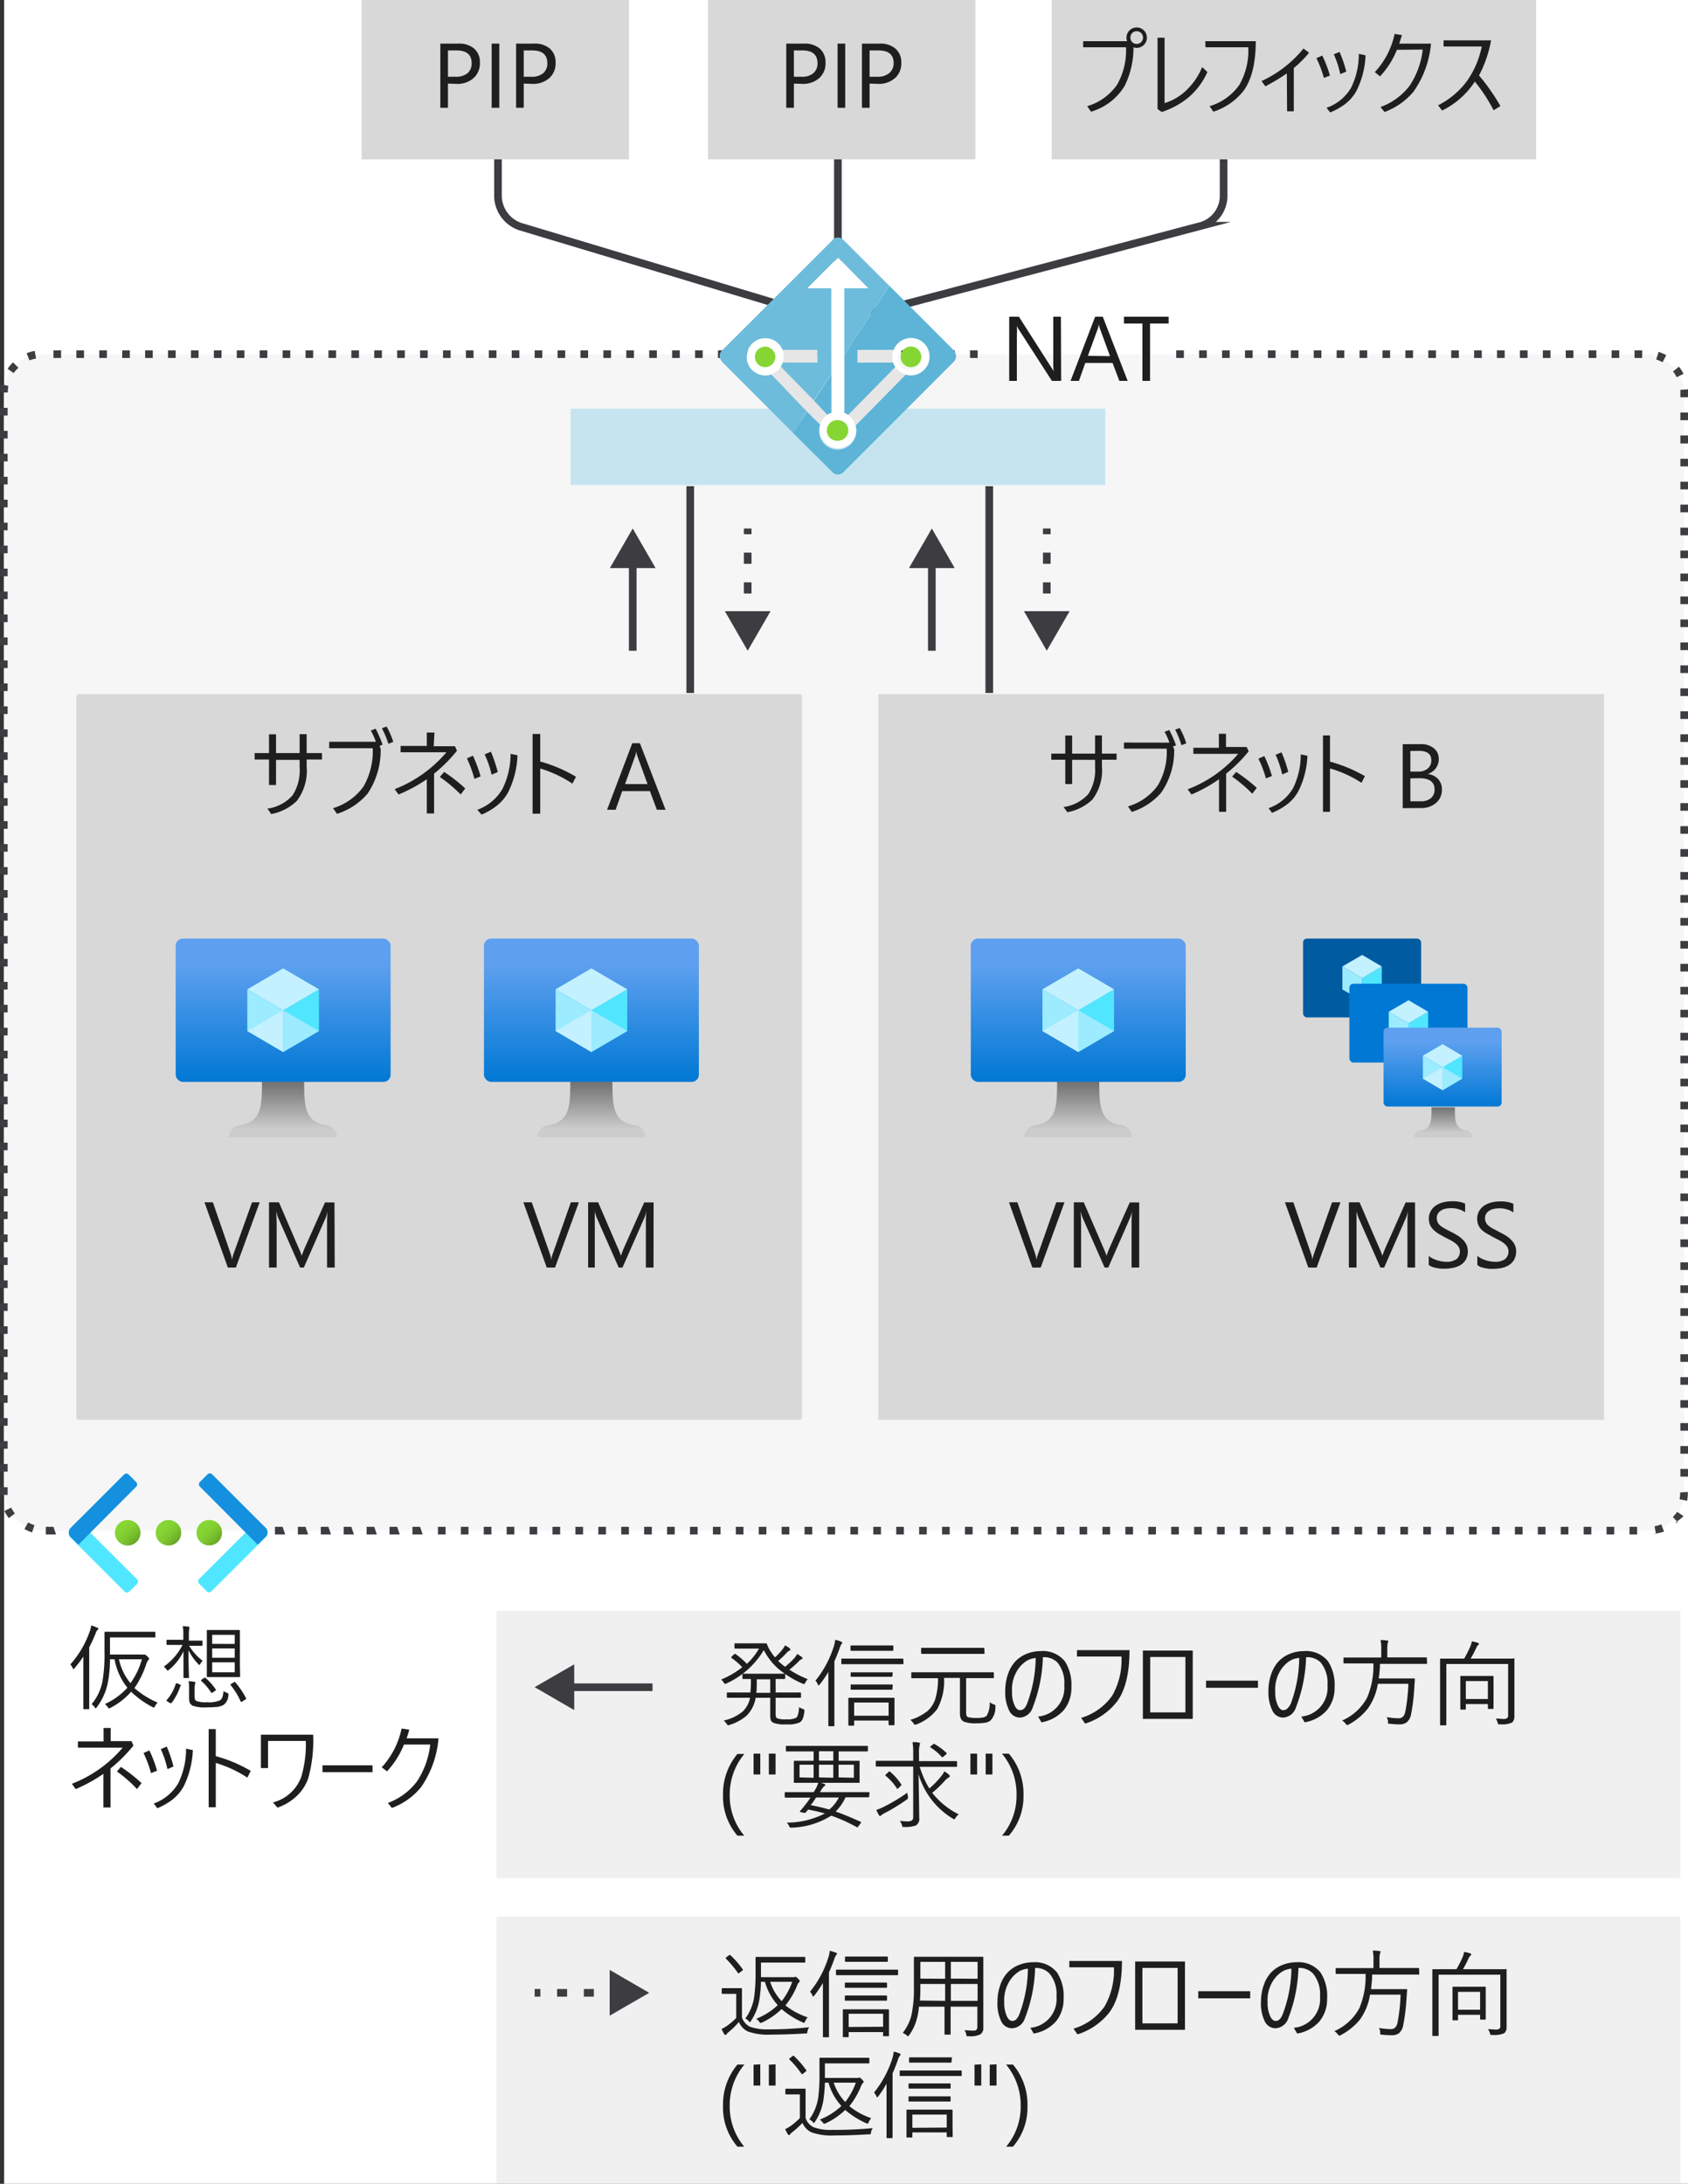 <svg xmlns="http://www.w3.org/2000/svg" xmlns:xlink="http://www.w3.org/1999/xlink" viewBox="0 0 221 285.86"><rect x="0" y="0" width="221" height="285.86" fill="#333333" stroke="none"/><defs><style>.cls-1{fill:#fff;}.cls-2,.cls-3,.cls-4{fill:#3c3c41;}.cls-2{opacity:0.05;}.cls-2,.cls-26,.cls-4{isolation:isolate;}.cls-4{opacity:0.2;}.cls-5{fill:#ccc;fill-opacity:0.3;}.cls-6{fill:url(#Degradado_sin_nombre);}.cls-7{fill:#50e6ff;}.cls-8{fill:#c3f1ff;}.cls-9{fill:#9cebff;}.cls-10{fill:url(#Degradado_sin_nombre_2);}.cls-11{fill:url(#Degradado_sin_nombre_3);}.cls-12{fill:url(#Degradado_sin_nombre_4);}.cls-13{fill:#005ba1;}.cls-14{fill:#0078d4;}.cls-15{fill:url(#Degradado_sin_nombre_5);}.cls-16{fill:url(#Degradado_sin_nombre_6);}.cls-17{fill:url(#Degradado_sin_nombre_7);}.cls-18{fill:url(#Degradado_sin_nombre_8);}.cls-19,.cls-20,.cls-21{fill:none;stroke:#3c3c41;stroke-miterlimit:10;}.cls-20{stroke-dasharray:1.46 2.43;}.cls-21{stroke-dasharray:1.31 2.19;}.cls-22{fill:url(#Degradado_sin_nombre_9);}.cls-23{fill:url(#Degradado_sin_nombre_10);}.cls-24{fill:url(#Degradado_sin_nombre_11);}.cls-25{fill:#1490df;}.cls-26,.cls-27{fill:#6ebcdb;}.cls-26{opacity:0.4;}.cls-28{fill:#5db4d7;}.cls-29{fill:#e6e6e6;}.cls-30{fill:#86d633;}.cls-31{fill:#1e1e1e;}</style><linearGradient id="Degradado_sin_nombre" x1="37.07" y1="254.57" x2="37.07" y2="235.81" gradientTransform="translate(0 -112.95)" gradientUnits="userSpaceOnUse"><stop offset="0" stop-color="#0078d4"/><stop offset="0.82" stop-color="#5ea0ef"/></linearGradient><linearGradient id="Degradado_sin_nombre_2" x1="37.05" y1="261.8" x2="37.05" y2="254.57" gradientTransform="translate(0 -112.95)" gradientUnits="userSpaceOnUse"><stop offset="0.15" stop-color="#ccc"/><stop offset="1" stop-color="#707070"/></linearGradient><linearGradient id="Degradado_sin_nombre_3" x1="77.43" y1="254.57" x2="77.43" y2="235.81" xlink:href="#Degradado_sin_nombre"/><linearGradient id="Degradado_sin_nombre_4" x1="77.43" y1="261.8" x2="77.43" y2="254.57" xlink:href="#Degradado_sin_nombre_2"/><linearGradient id="Degradado_sin_nombre_5" x1="188.87" y1="257.81" x2="188.87" y2="247.47" xlink:href="#Degradado_sin_nombre"/><linearGradient id="Degradado_sin_nombre_6" x1="188.94" y1="261.8" x2="188.94" y2="257.81" xlink:href="#Degradado_sin_nombre_2"/><linearGradient id="Degradado_sin_nombre_7" x1="141.17" y1="254.57" x2="141.17" y2="235.81" xlink:href="#Degradado_sin_nombre"/><linearGradient id="Degradado_sin_nombre_8" x1="141.17" y1="261.8" x2="141.17" y2="254.57" xlink:href="#Degradado_sin_nombre_2"/><linearGradient id="Degradado_sin_nombre_9" x1="23.52" y1="313.02" x2="25.89" y2="315.39" gradientTransform="translate(3 -113.27)" gradientUnits="userSpaceOnUse"><stop offset="0" stop-color="#86d633"/><stop offset="0.24" stop-color="#83d232"/><stop offset="0.5" stop-color="#7cc52f"/><stop offset="0.76" stop-color="#6fb02a"/><stop offset="1" stop-color="#5e9624"/></linearGradient><linearGradient id="Degradado_sin_nombre_10" x1="18.17" y1="313.02" x2="20.53" y2="315.38" xlink:href="#Degradado_sin_nombre_9"/><linearGradient id="Degradado_sin_nombre_11" x1="12.83" y1="313.02" x2="15.18" y2="315.39" xlink:href="#Degradado_sin_nombre_9"/></defs><title>OJ104903287</title><g id="Target"><rect class="cls-1" x="0.54" width="220.46" height="285.86"/><rect class="cls-1" x="0.5" y="46.36" width="220" height="154" rx="5"/><rect class="cls-2" x="0.5" y="46.36" width="220" height="154" rx="5"/><path class="cls-3" d="M214.34,200.86h-1v-1h1Zm-3,0h-1v-1h1Zm-3,0h-1v-1h1Zm-3,0h-1v-1h1Zm-3,0h-1v-1h1Zm-3,0h-1v-1h1Zm-3,0h-1v-1h1Zm-3,0h-1v-1h1Zm-3,0h-1v-1h1Zm-3,0h-1v-1h1Zm-3,0h-1v-1h1Zm-3,0h-1v-1h1Zm-3,0h-1v-1h1Zm-3,0h-1v-1h1Zm-3,0h-1v-1h1Zm-3,0h-1v-1h1Zm-3,0h-1v-1h1Zm-3,0h-1v-1h1Zm-3,0h-1v-1h1Zm-3,0h-1v-1h1Zm-3,0h-1v-1h1Zm-3,0h-1v-1h1Zm-3,0h-1v-1h1Zm-3,0h-1v-1h1Zm-3,0h-1v-1h1Zm-3,0h-1v-1h1Zm-3,0h-1v-1h1Zm-3,0h-1v-1h1Zm-3,0h-1v-1h1Zm-3,0h-1v-1h1Zm-3,0h-1v-1h1Zm-3,0h-1v-1h1Zm-3,0h-1v-1h1Zm-3,0h-1v-1h1Zm-3,0h-1v-1h1Zm-3,0h-1v-1h1Zm-3,0h-1v-1h1Zm-3,0h-1v-1h1Zm-3,0h-1v-1h1Zm-3,0h-1v-1h1Zm-3,0h-1v-1h1Zm-3,0h-1v-1h1Zm-3,0h-1v-1h1Zm-3,0h-1v-1h1Zm-3,0h-1v-1h1Zm-3,0h-1v-1h1Zm-3,0h-1v-1h1Zm-3,0h-1v-1h1Zm-3,0h-1v-1h1Zm-3,0h-1v-1h1Zm-3,0h-1v-1h1Zm-3,0h-1v-1h1Zm-3,0h-1v-1h1Zm-3,0H54v-1h1Zm-3,0H51v-1h1Zm-3,0H48v-1h1Zm-3,0H45v-1h1Zm-3,0H42v-1h1Zm-3,0H39v-1h1Zm-3,0H36v-1h1Zm-30,0H6v-1H7Zm209.46-.08-.17-1a4.31,4.31,0,0,0,.87-.24l.36.94a5.86,5.86,0,0,1-1.44.3ZM4.2,200.59a5.24,5.24,0,0,1-1-.44l.49-.87a4,4,0,0,0,.82.36Zm215.5-1.29-.69-.72a5.35,5.35,0,0,0,.58-.68l.82.56a5,5,0,0,1-1.09.84ZM1.16,198.72a5.62,5.62,0,0,1-.59-.93l.9-.44a3.75,3.75,0,0,0,.48.76Zm219.73-2.27-1-.2a4.41,4.41,0,0,0,.09-.89l1-.06v.06A6.59,6.59,0,0,1,220.89,196.45ZM0,195.68v-1H1v1Zm221-2.39h-1v-1h1ZM1,192.64H0v-1H1Zm220-2.35h-1v-1h1ZM1,189.64H0v-1H1Zm220-2.36h-1v-1h1ZM1,186.63H0v-1H1Zm220-2.35h-1v-1h1ZM1,183.63H0v-1H1Zm220-2.36h-1v-1h1ZM1,180.62H0v-1H1Zm220-2.35h-1v-1h1ZM1,177.62H0v-1H1Zm220-2.36h-1v-1h1ZM1,174.61H0v-1H1Zm220-2.36h-1v-1h1ZM1,171.6H0v-1H1Zm220-2.35h-1v-1h1ZM1,168.6H0v-1H1Zm220-2.36h-1v-1h1ZM1,165.59H0v-1H1Zm220-2.35h-1v-1h1ZM1,162.59H0v-1H1Zm220-2.36h-1v-1h1ZM1,159.58H0v-1H1Zm220-2.35h-1v-1h1ZM1,156.58H0v-1H1Zm220-2.36h-1v-1h1ZM1,153.57H0v-1H1Zm220-2.35h-1v-1h1ZM1,150.57H0v-1H1Zm220-2.36h-1v-1h1ZM1,147.56H0v-1H1Zm220-2.35h-1v-1h1ZM1,144.55H0v-1H1Zm220-2.35h-1v-1h1ZM1,141.55H0v-1H1Zm220-2.36h-1v-1h1ZM1,138.54H0v-1H1Zm220-2.35h-1v-1h1ZM1,135.54H0v-1H1Zm220-2.36h-1v-1h1ZM1,132.53H0v-1H1Zm220-2.35h-1v-1h1ZM1,129.53H0v-1H1Zm220-2.36h-1v-1h1ZM1,126.52H0v-1H1Zm220-2.35h-1v-1h1ZM1,123.52H0v-1H1Zm220-2.36h-1v-1h1ZM1,120.51H0v-1H1Zm220-2.35h-1v-1h1ZM1,117.51H0v-1H1Zm220-2.36h-1v-1h1ZM1,114.5H0v-1H1Zm220-2.35h-1v-1h1ZM1,111.49H0v-1H1Zm220-2.35h-1v-1h1ZM1,108.49H0v-1H1Zm220-2.36h-1v-1h1ZM1,105.48H0v-1H1Zm220-2.35h-1v-1h1ZM1,102.48H0v-1H1Zm220-2.36h-1v-1h1ZM1,99.47H0v-1H1Zm220-2.35h-1v-1h1ZM1,96.47H0v-1H1Zm220-2.36h-1v-1h1ZM1,93.46H0v-1H1Zm220-2.35h-1v-1h1ZM1,90.46H0v-1H1ZM221,88.1h-1v-1h1ZM1,87.45H0v-1H1ZM221,85.1h-1v-1h1ZM1,84.44H0v-1H1Zm220-2.35h-1v-1h1ZM1,81.44H0v-1H1Zm220-2.36h-1v-1h1ZM1,78.43H0v-1H1Zm220-2.35h-1v-1h1ZM1,75.43H0v-1H1Zm220-2.36h-1v-1h1ZM1,72.42H0v-1H1Zm220-2.35h-1v-1h1ZM1,69.42H0v-1H1Zm220-2.36h-1v-1h1ZM1,66.41H0v-1H1Zm220-2.35h-1v-1h1ZM1,63.41H0v-1H1Zm220-2.36h-1v-1h1ZM1,60.4H0v-1H1Zm220-2.35h-1V57h1ZM1,57.4H0v-1H1ZM221,55h-1V54h1ZM1,54.39H0v-1H1ZM221,52h-1v-.68a1.41,1.41,0,0,0,0-.29l1-.07v1ZM0,51.38H0a6.36,6.36,0,0,1,.1-1.07l1,.2a5.12,5.12,0,0,0-.08.87Zm219.52-2a4.63,4.63,0,0,0-.48-.76l.78-.62a5,5,0,0,1,.59.93ZM1.78,48.84,1,48.27a6.31,6.31,0,0,1,.71-.84l.7.72A4.57,4.57,0,0,0,1.78,48.84Zm215.89-1.42a4.09,4.09,0,0,0-.83-.36l.31-1a6.28,6.28,0,0,1,1,.43ZM3.86,47.17l-.37-.93a4.92,4.92,0,0,1,1.06-.3l.17,1A4.37,4.37,0,0,0,3.86,47.17ZM215,46.86h-1v-1h1Zm-3,0h-1v-1h1Zm-3,0h-1v-1h1Zm-3,0h-1v-1h1Zm-3,0h-1v-1h1Zm-3,0h-1v-1h1Zm-3,0h-1v-1h1Zm-3,0h-1v-1h1Zm-3,0h-1v-1h1Zm-3,0h-1v-1h1Zm-3,0h-1v-1h1Zm-3,0h-1v-1h1Zm-3,0h-1v-1h1Zm-3,0h-1v-1h1Zm-3,0h-1v-1h1Zm-3,0h-1v-1h1Zm-3,0h-1v-1h1Zm-3,0h-1v-1h1Zm-3,0h-1v-1h1Zm-3,0h-1v-1h1Zm-3,0h-1v-1h1Zm-27,0h-1v-1h1Zm-3,0h-1v-1h1Zm-3,0h-1v-1h1Zm-3,0h-1v-1h1Zm-3,0h-1v-1h1Zm-3,0h-1v-1h1Zm-3,0h-1v-1h1Zm-3,0h-1v-1h1Zm-3,0h-1v-1h1Zm-3,0h-1v-1h1Zm-3,0H97v-1h1Zm-3,0H94v-1h1Zm-3,0H91v-1h1Zm-3,0H88v-1h1Zm-3,0H85v-1h1Zm-3,0H82v-1h1Zm-3,0H79v-1h1Zm-3,0H76v-1h1Zm-3,0H73v-1h1Zm-3,0H70v-1h1Zm-3,0H67v-1h1Zm-3,0H64v-1h1Zm-3,0H61v-1h1Zm-3,0H58v-1h1Zm-3,0H55v-1h1Zm-3,0H52v-1h1Zm-3,0H49v-1h1Zm-3,0H46v-1h1Zm-3,0H43v-1h1Zm-3,0H40v-1h1Zm-3,0H37v-1h1Zm-3,0H34v-1h1Zm-3,0H31v-1h1Zm-3,0H28v-1h1Zm-3,0H25v-1h1Zm-3,0H22v-1h1Zm-3,0H19v-1h1Zm-3,0H16v-1h1Zm-3,0H13v-1h1Zm-3,0H10v-1h1Zm-3,0H7v-1H8Z"/><rect class="cls-1" x="10" y="90.86" width="95" height="95" rx="0.3"/><rect class="cls-4" x="10" y="90.86" width="95" height="95" rx="0.3"/><rect class="cls-5" x="65" y="210.86" width="155" height="35"/><rect class="cls-5" x="65" y="250.86" width="155" height="35"/><rect class="cls-6" x="23" y="122.86" width="28.14" height="18.76" rx="0.94"/><polygon class="cls-7" points="41.76 129.5 41.76 134.96 37.07 137.71 37.07 132.24 41.76 129.5"/><polygon class="cls-8" points="41.76 129.5 37.07 132.25 32.38 129.5 37.07 126.76 41.76 129.5"/><polygon class="cls-9" points="37.07 132.25 37.07 137.71 32.38 134.96 32.38 129.5 37.07 132.25"/><polygon class="cls-8" points="32.38 134.96 37.07 132.24 37.07 137.71 32.38 134.96"/><polygon class="cls-9" points="41.76 134.96 37.07 132.24 37.07 137.71 41.76 134.96"/><path class="cls-10" d="M42.71,147.29c-2.78-.44-2.89-2.44-2.89-5.67H34.3c0,3.23-.09,5.23-2.87,5.67A1.56,1.56,0,0,0,30,148.86H44.11A1.58,1.58,0,0,0,42.71,147.29Z"/><rect class="cls-11" x="63.36" y="122.86" width="28.14" height="18.76" rx="0.94"/><polygon class="cls-7" points="82.12 129.5 82.12 134.96 77.43 137.71 77.43 132.24 82.12 129.5"/><polygon class="cls-8" points="82.12 129.5 77.43 132.25 72.74 129.5 77.43 126.76 82.12 129.5"/><polygon class="cls-9" points="77.43 132.25 77.43 137.71 72.74 134.96 72.74 129.5 77.43 132.25"/><polygon class="cls-8" points="72.74 134.96 77.43 132.24 77.43 137.71 72.74 134.96"/><polygon class="cls-9" points="82.12 134.96 77.43 132.24 77.43 137.71 82.12 134.96"/><path class="cls-12" d="M83.07,147.29c-2.78-.44-2.89-2.44-2.89-5.67H74.66c0,3.23-.09,5.23-2.88,5.67a1.56,1.56,0,0,0-1.39,1.57H84.46A1.56,1.56,0,0,0,83.07,147.29Z"/><rect class="cls-1" x="115" y="90.86" width="95" height="95"/><rect class="cls-4" x="115" y="90.86" width="95" height="95"/><rect class="cls-13" x="170.6" y="122.86" width="15.46" height="10.32" rx="0.52"/><polygon class="cls-7" points="180.91 126.51 180.91 129.52 178.34 131.02 178.34 128.03 180.91 126.51"/><polygon class="cls-8" points="180.91 126.51 178.34 128.03 175.75 126.51 178.34 125 180.91 126.51"/><polygon class="cls-9" points="178.34 128.03 178.34 131.02 175.75 129.52 175.75 126.51 178.34 128.03"/><rect class="cls-14" x="176.67" y="128.77" width="15.46" height="10.32" rx="0.52"/><polygon class="cls-7" points="186.98 132.44 186.98 135.44 184.41 136.96 184.41 133.94 186.98 132.44"/><polygon class="cls-8" points="186.98 132.44 184.41 133.94 181.82 132.44 184.41 130.93 186.98 132.44"/><polygon class="cls-9" points="184.41 133.94 184.41 136.96 181.82 135.44 181.82 132.44 184.41 133.94"/><rect class="cls-15" x="181.14" y="134.52" width="15.46" height="10.32" rx="0.52"/><polygon class="cls-7" points="191.44 138.19 191.44 141.19 188.88 142.71 188.88 139.69 191.44 138.19"/><polygon class="cls-8" points="191.44 138.19 188.88 139.71 186.29 138.19 188.88 136.68 191.44 138.19"/><polygon class="cls-9" points="188.88 139.71 188.88 142.71 186.29 141.19 186.29 138.19 188.88 139.71"/><polygon class="cls-8" points="186.29 141.19 188.88 139.69 188.88 142.71 186.29 141.19"/><polygon class="cls-9" points="191.44 141.19 188.88 139.69 188.88 142.71 191.44 141.19"/><path class="cls-16" d="M192,148c-1.52-.24-1.52-1.34-1.52-3.06h-3.06c0,1.78,0,2.88-1.53,3.06a.91.91,0,0,0-.77.88h7.65A.91.91,0,0,0,192,148Z"/><rect class="cls-17" x="127.1" y="122.86" width="28.14" height="18.76" rx="0.94"/><polygon class="cls-7" points="145.86 129.5 145.86 134.96 141.17 137.71 141.17 132.24 145.86 129.5"/><polygon class="cls-8" points="145.86 129.5 141.17 132.25 136.48 129.5 141.17 126.76 145.86 129.5"/><polygon class="cls-9" points="141.17 132.25 141.17 137.71 136.48 134.96 136.48 129.5 141.17 132.25"/><polygon class="cls-8" points="136.48 134.96 141.17 132.24 141.17 137.71 136.48 134.96"/><polygon class="cls-9" points="145.86 134.96 141.17 132.24 141.17 137.71 145.86 134.96"/><path class="cls-18" d="M146.81,147.29c-2.78-.44-2.89-2.44-2.89-5.67H138.4c0,3.23-.09,5.23-2.87,5.67a1.58,1.58,0,0,0-1.4,1.57h14.08A1.58,1.58,0,0,0,146.81,147.29Z"/><line class="cls-19" x1="90.37" y1="90.71" x2="90.37" y2="63.64"/><line class="cls-19" x1="82.84" y1="85.18" x2="82.84" y2="73.48"/><polygon class="cls-3" points="85.83 74.36 82.84 69.18 79.85 74.36 85.83 74.36"/><line class="cls-19" x1="97.89" y1="80.87" x2="97.89" y2="80.12"/><line class="cls-20" x1="97.89" y1="77.69" x2="97.89" y2="71.14"/><line class="cls-19" x1="97.89" y1="69.93" x2="97.89" y2="69.18"/><polygon class="cls-3" points="100.88 80 97.89 85.18 94.9 80 100.88 80"/><line class="cls-19" x1="129.52" y1="90.71" x2="129.52" y2="63.64"/><line class="cls-19" x1="122" y1="85.18" x2="122" y2="73.48"/><polygon class="cls-3" points="124.99 74.36 122 69.18 119.01 74.36 124.99 74.36"/><line class="cls-19" x1="137.05" y1="80.87" x2="137.05" y2="80.12"/><line class="cls-20" x1="137.05" y1="77.69" x2="137.05" y2="71.14"/><line class="cls-19" x1="137.05" y1="69.93" x2="137.05" y2="69.18"/><polygon class="cls-3" points="140.04 80 137.05 85.18 134.06 80 140.04 80"/><line class="cls-19" x1="109.7" y1="38.29" x2="109.7" y2="18.79"/><line class="cls-19" x1="74.31" y1="220.86" x2="85.43" y2="220.86"/><polygon class="cls-3" points="75.18 223.85 70 220.85 75.18 217.86 75.18 223.85"/><line class="cls-19" x1="80.69" y1="260.86" x2="79.94" y2="260.86"/><line class="cls-21" x1="77.75" y1="260.86" x2="71.84" y2="260.86"/><line class="cls-19" x1="70.75" y1="260.86" x2="70" y2="260.86"/><polygon class="cls-3" points="79.82 257.86 85 260.86 79.82 263.85 79.82 257.86"/><path class="cls-19" d="M105.83,41,68.08,29.65a4.3,4.3,0,0,1-2.88-3.86v-7"/><path class="cls-19" d="M114,41l43.3-11.45a4.1,4.1,0,0,0,2.9-3.76v-7"/><circle class="cls-22" cx="27.4" cy="200.63" r="1.67"/><circle class="cls-23" cx="22.06" cy="200.64" r="1.67"/><circle class="cls-24" cx="16.72" cy="200.64" r="1.67"/><path class="cls-7" d="M17.93,207.34l-1,1a.43.43,0,0,1-.61,0h0l-7.09-7.08a.88.88,0,0,1,0-1.22h0l1-1h0l7.71,7.69a.43.43,0,0,1,0,.61h0Z"/><path class="cls-25" d="M16.83,193l1,1a.43.43,0,0,1,0,.61h0l-7.57,7.6h0l-1-1a.88.88,0,0,1,0-1.22h0l7-7A.43.43,0,0,1,16.83,193Z"/><path class="cls-7" d="M33.78,199l1,1a.86.86,0,0,1,0,1.22h0l-7.1,7.08a.43.43,0,0,1-.61,0h0l-1-1a.44.44,0,0,1,0-.62h0Z"/><path class="cls-25" d="M34.74,201.2l-1,1h0l-7.57-7.6a.43.43,0,0,1,0-.61h0l1-1a.43.43,0,0,1,.61,0h0l7,7a.88.88,0,0,1,0,1.22h0Z"/><rect class="cls-1" x="47.35" width="35" height="20.86"/><rect class="cls-4" x="47.35" width="35" height="20.86"/><rect class="cls-1" x="92.7" width="35" height="20.86"/><rect class="cls-4" x="92.7" width="35" height="20.86"/><rect class="cls-1" x="137.7" width="63.41" height="20.86"/><rect class="cls-4" x="137.7" width="63.41" height="20.86"/><rect class="cls-1" x="74.7" y="53.5" width="70" height="10"/><rect class="cls-26" x="74.7" y="53.5" width="70" height="10"/><g id="ad94e297-0e86-4eaf-aac0-d146ee9aea65"><path class="cls-27" d="M105.63,53.85,101,49a2.28,2.28,0,0,1-.78.13,2.43,2.43,0,1,1,2.24-3.32H107v1.62h-4.55a3.68,3.68,0,0,1-.26.57l4.33,4.46,2.34-3.57V37.72h-3.15l4-4,3.94,4H110.5v8.74l5.93-9.05-6-6a1,1,0,0,0-1.41-.05l0,.05h0L94.52,45.89a1,1,0,0,0,0,1.41l0,.05h0L109,61.84l-5.16-5.17Z"/><path class="cls-28" d="M108.89,54.05V48.89l-2.34,3.58,1.72,1.84A2,2,0,0,1,108.89,54.05Z"/><path class="cls-28" d="M124.91,45.89l-8.47-8.48-5.93,9.05v7.61a2.1,2.1,0,0,1,.53.29l6.22-6.28a3.15,3.15,0,0,1-.31-.64h-4.67V45.82H117a2.42,2.42,0,1,1,2.24,3.32,2.53,2.53,0,0,1-.67-.1L112,55.71a2.18,2.18,0,0,1,.11.62,2.43,2.43,0,0,1-4.86.19h0a2.5,2.5,0,0,1,.14-.9l-1.73-1.72-1.84,2.76L109,61.82a1,1,0,0,0,1.41,0l0,0,14.47-14.47a1,1,0,0,0,0-1.41l0,0Z"/><path class="cls-29" d="M117,45.82h-4.74v1.62H117a2.93,2.93,0,0,1-.12-.72A2.28,2.28,0,0,1,117,45.82Z"/><path class="cls-29" d="M102.48,47.44H107V45.82h-4.62a2.14,2.14,0,0,1,.19.9A2.19,2.19,0,0,1,102.48,47.44Z"/><path class="cls-29" d="M112,55.71,118.59,49a2.43,2.43,0,0,1-1.33-1L111,54.36A2.28,2.28,0,0,1,112,55.71Z"/><path class="cls-29" d="M108.32,54.31l-1.72-1.84L102.22,48A2.49,2.49,0,0,1,101,49l4.68,4.84,1.73,1.72A2.48,2.48,0,0,1,108.32,54.31Z"/><path class="cls-1" d="M113.65,37.72l-3.93-4-4,4h3.15V54.05a2.09,2.09,0,0,0-.57.26,2.41,2.41,0,1,0,2.81,3.92A2.45,2.45,0,0,0,112,57a2.31,2.31,0,0,0,.11-.69,2.18,2.18,0,0,0-.11-.62,2.26,2.26,0,0,0-.93-1.35,2.1,2.1,0,0,0-.53-.29V37.72Zm-3.93,20a1.35,1.35,0,1,1,1.34-1.36v0h0a1.34,1.34,0,0,1-1.34,1.29Z"/><path class="cls-1" d="M102.22,48a3.68,3.68,0,0,0,.26-.57,2.22,2.22,0,0,0,.12-.72,2.14,2.14,0,0,0-.19-.9,2.41,2.41,0,1,0-2.24,3.32A2.36,2.36,0,0,0,101,49,2.49,2.49,0,0,0,102.22,48Zm-2,0a1.35,1.35,0,1,1,1.35-1.35h0a1.35,1.35,0,0,1-1.29,1.4h-.06Z"/><path class="cls-1" d="M118.59,49a2.53,2.53,0,0,0,.67.1A2.43,2.43,0,1,0,117,45.82a2.3,2.3,0,0,0-.19.9,2.93,2.93,0,0,0,.12.72,3.15,3.15,0,0,0,.31.64A2.5,2.5,0,0,0,118.59,49Zm.67-3.65a1.56,1.56,0,1,1-.28,0h0Z"/><path class="cls-30" d="M109.72,55a1.35,1.35,0,0,0-1.46,1.23,1.34,1.34,0,0,0,1.23,1.46.89.89,0,0,0,.23,0,1.34,1.34,0,0,0,1.34-1.34h0A1.36,1.36,0,0,0,109.72,55Z"/><circle class="cls-30" cx="100.17" cy="46.72" r="1.34"/><path class="cls-30" d="M119.26,48.06a1.35,1.35,0,1,0-1.34-1.36v0h0A1.34,1.34,0,0,0,119.26,48.06Z"/></g></g><g id="Text"><path class="cls-31" d="M148.4,6.19a11.22,11.22,0,0,1-1.17,5.08,7.66,7.66,0,0,1-4.39,3.35l-.5-.72a7.28,7.28,0,0,0,3.9-2.79,9,9,0,0,0,1.18-4.92h-5.61v-.8h5.75a1.34,1.34,0,1,1,2.6-.47,1.35,1.35,0,0,1-1.34,1.35A1.16,1.16,0,0,1,148.4,6.19Zm.42-2.1a.8.8,0,0,0-.62.27.82.82,0,0,0-.2.56.79.79,0,0,0,.26.62.81.81,0,0,0,.56.21.82.82,0,0,0,.83-.83.78.78,0,0,0-.27-.61A.76.76,0,0,0,148.82,4.09Z"/><path class="cls-31" d="M152.47,13.5a7.15,7.15,0,0,0,3.06-1.89,8.7,8.7,0,0,0,1.86-2.83l.69.65a9.34,9.34,0,0,1-2.56,3.39,10.72,10.72,0,0,1-3.42,1.84l-.55-.39V4.94h.92Z"/><path class="cls-31" d="M157.8,5.39h6.61c0,2.86-.54,5-1.55,6.43a8.2,8.2,0,0,1-4,2.8l-.5-.72a7.28,7.28,0,0,0,3.9-2.79,9,9,0,0,0,1.17-4.92h-5.6Z"/><path class="cls-31" d="M168.48,9.61a27.39,27.39,0,0,1-2.81,1.69l-.5-.69a15.36,15.36,0,0,0,5.49-4.26l.73.55a13.51,13.51,0,0,1-2,2v5.67h-.88Z"/><path class="cls-31" d="M172.35,7.61l.77-.33a16.17,16.17,0,0,1,1,2.61l-.79.31A14.79,14.79,0,0,0,172.35,7.61Zm1.33,6.5a6,6,0,0,0,3.22-2.64,9.92,9.92,0,0,0,1-4.42l.88.19a11.28,11.28,0,0,1-1.2,4.68,5.5,5.5,0,0,1-1.43,1.67,8.76,8.76,0,0,1-2,1.13Zm.94-7,.76-.31a16.22,16.22,0,0,1,.88,2.57l-.79.33A12.1,12.1,0,0,0,174.62,7.09Z"/><path class="cls-31" d="M182.89,6.52A11.29,11.29,0,0,1,180.68,10L180,9.44a10.54,10.54,0,0,0,2.59-5l.95.15c-.08.31-.2.68-.35,1.12h4.16A12.81,12.81,0,0,1,185.06,12a9,9,0,0,1-3.79,2.66l-.53-.65a8.31,8.31,0,0,0,3.85-2.84,10.75,10.75,0,0,0,1.68-4.68Z"/><path class="cls-31" d="M193.09,10.68a10.72,10.72,0,0,1-4.28,3.79l-.53-.69a10.49,10.49,0,0,0,3.92-3.37A12.1,12.1,0,0,0,194,6.09h-5V5.28h6.22a16.13,16.13,0,0,1-1.58,4.6,26.78,26.78,0,0,1,2.8,4l-.89.56A21.13,21.13,0,0,0,193.09,10.68Z"/><path class="cls-31" d="M103.94,10.94v3.17h-1V5.71h2.31a3,3,0,0,1,2.09.66,2.35,2.35,0,0,1,.74,1.85,2.54,2.54,0,0,1-.82,2,3.19,3.19,0,0,1-2.23.76Zm0-4.34v3.45h1a2.28,2.28,0,0,0,1.55-.47,1.64,1.64,0,0,0,.54-1.31c0-1.11-.66-1.67-2-1.67Z"/><path class="cls-31" d="M110.66,14.11h-1V5.71h1Z"/><path class="cls-31" d="M113.85,10.94v3.17h-1V5.71h2.3a3,3,0,0,1,2.09.66A2.32,2.32,0,0,1,118,8.22a2.54,2.54,0,0,1-.82,2,3.18,3.18,0,0,1-2.22.76Zm0-4.34v3.45h1a2.33,2.33,0,0,0,1.56-.47A1.67,1.67,0,0,0,117,8.27c0-1.11-.65-1.67-2-1.67Z"/><path class="cls-31" d="M138.93,49.86h-1.21l-4.32-6.7a2.57,2.57,0,0,1-.27-.52h0a7.12,7.12,0,0,1,0,1.15v6.07h-1v-8.4h1.27l4.21,6.59a5.88,5.88,0,0,1,.34.56h0a9,9,0,0,1-.05-1.23V41.46h1Z"/><path class="cls-31" d="M147.64,49.86h-1.09l-.89-2.35h-3.57l-.83,2.35h-1.1l3.22-8.4h1Zm-2.31-3.24L144,43a2.59,2.59,0,0,1-.13-.56h0a3.36,3.36,0,0,1-.13.56l-1.31,3.58Z"/><path class="cls-31" d="M153,42.35h-2.43v7.51h-1V42.35h-2.42v-.89H153Z"/><path class="cls-31" d="M58.65,10.94v3.17h-1V5.71H60a3,3,0,0,1,2.09.66,2.35,2.35,0,0,1,.74,1.85,2.55,2.55,0,0,1-.83,2,3.16,3.16,0,0,1-2.22.76Zm0-4.34v3.45h1a2.33,2.33,0,0,0,1.56-.47,1.64,1.64,0,0,0,.54-1.31c0-1.11-.66-1.67-2-1.67Z"/><path class="cls-31" d="M65.37,14.11h-1V5.71h1Z"/><path class="cls-31" d="M68.57,10.94v3.17h-1V5.71h2.31A3,3,0,0,1,72,6.37a2.35,2.35,0,0,1,.74,1.85,2.54,2.54,0,0,1-.82,2,3.19,3.19,0,0,1-2.23.76Zm0-4.34v3.45h1a2.28,2.28,0,0,0,1.55-.47,1.64,1.64,0,0,0,.54-1.31c0-1.11-.66-1.67-2-1.67Z"/><path class="cls-31" d="M40.15,98.58h2v.84h-2v.93a6.56,6.56,0,0,1-1.29,4.49,6.52,6.52,0,0,1-3.35,1.72l-.49-.71a5.36,5.36,0,0,0,3.29-1.75,6,6,0,0,0,.92-3.63v-1H36.14v3.29h-.92V99.42H33.34v-.84h1.88V96.12h.92v2.46h3.09V96.1h.92Z"/><path class="cls-31" d="M49.21,97.1a9.54,9.54,0,0,0-.66-1.47l.63-.25a15.71,15.71,0,0,1,.91,2.1l-.4.16.15.37a10.14,10.14,0,0,1-1.72,5.88,8.61,8.61,0,0,1-4,2.64l-.52-.74a7.57,7.57,0,0,0,4-2.85,9.28,9.28,0,0,0,1.2-5H43.1V97.1ZM50,95.33l.61-.23a10.53,10.53,0,0,1,.88,2l-.64.27A12,12,0,0,0,50,95.33Z"/><path class="cls-31" d="M56.78,97.68h2.78l.27.59a19.35,19.35,0,0,1-3,3v5.21h-.95V102a19.78,19.78,0,0,1-3.7,2l-.51-.7a16.87,16.87,0,0,0,6.78-4.83h-6v-.83h3.43V95.89h1Zm.82,4,.55-.63a20.3,20.3,0,0,1,2.76,2.16l-.6.79A18.07,18.07,0,0,0,57.6,101.72Z"/><path class="cls-31" d="M61.13,99.27l.79-.35a18.28,18.28,0,0,1,1,2.71l-.81.32A15.77,15.77,0,0,0,61.13,99.27ZM62.49,106a6.22,6.22,0,0,0,3.3-2.74,10.43,10.43,0,0,0,1.06-4.58l.9.19a11.63,11.63,0,0,1-1.23,4.85,5.64,5.64,0,0,1-1.47,1.74,8.35,8.35,0,0,1-2,1.17Zm1-7.27.78-.33a18.21,18.21,0,0,1,.9,2.66l-.81.35A12.41,12.41,0,0,0,63.45,98.74Z"/><path class="cls-31" d="M70.73,100.6v5.91h-1V96.08h1v3.6a19.05,19.05,0,0,1,4.68,2l-.47.9A15.43,15.43,0,0,0,70.73,100.6Z"/><path class="cls-31" d="M87.14,106H86l-.91-2.44H81.46L80.6,106H79.48l3.3-8.71h1Zm-2.36-3.36-1.35-3.71a3.47,3.47,0,0,1-.13-.58h0a3.43,3.43,0,0,1-.13.58l-1.34,3.71Z"/><path class="cls-31" d="M144.27,98.65h1.92v.8h-1.92v.9a6.26,6.26,0,0,1-1.26,4.32,6.43,6.43,0,0,1-3.27,1.65l-.49-.68a5.33,5.33,0,0,0,3.22-1.68,5.7,5.7,0,0,0,.9-3.5v-1h-3v3.17h-.9V99.45h-1.83v-.8h1.83V96.28h.9v2.37h3V96.26h.9Z"/><path class="cls-31" d="M153.11,97.21a8.66,8.66,0,0,0-.64-1.41l.62-.24a16.21,16.21,0,0,1,.88,2l-.39.16.15.36a9.7,9.7,0,0,1-1.68,5.65,8.46,8.46,0,0,1-3.87,2.55l-.5-.72a7.37,7.37,0,0,0,3.9-2.74A8.67,8.67,0,0,0,152.75,98h-5.6v-.8Zm.75-1.7.59-.21a9.67,9.67,0,0,1,.86,2l-.63.25A12.12,12.12,0,0,0,153.86,95.51Z"/><path class="cls-31" d="M160.51,97.78h2.71l.26.57a18.86,18.86,0,0,1-2.95,2.92v5h-.93V102a19.08,19.08,0,0,1-3.61,2l-.5-.68a16.36,16.36,0,0,0,6.62-4.64h-5.87v-.8h3.34V96.05h.93Zm.8,3.88.54-.61a21.49,21.49,0,0,1,2.69,2.08l-.59.77A17.52,17.52,0,0,0,161.31,101.66Z"/><path class="cls-31" d="M164.76,99.31l.77-.34a17.27,17.27,0,0,1,1,2.61l-.79.31A14.65,14.65,0,0,0,164.76,99.31Zm1.33,6.48a6,6,0,0,0,3.21-2.63,10,10,0,0,0,1-4.41l.87.18a11.18,11.18,0,0,1-1.2,4.67,5.5,5.5,0,0,1-1.43,1.67,8.55,8.55,0,0,1-2,1.13Zm.94-7,.75-.31a16.07,16.07,0,0,1,.88,2.56l-.79.34A12.31,12.31,0,0,0,167,98.79Z"/><path class="cls-31" d="M174.13,100.59v5.68h-.92v-10h.92V99.7a18.77,18.77,0,0,1,4.57,1.9l-.45.87A15.06,15.06,0,0,0,174.13,100.59Z"/><path class="cls-31" d="M183.65,105.79V97.41H186a2.6,2.6,0,0,1,1.73.54,1.72,1.72,0,0,1,.64,1.38,2,2,0,0,1-.39,1.24,2.09,2.09,0,0,1-1.07.75v0a2.15,2.15,0,0,1,1.36.64,2,2,0,0,1,.51,1.41,2.22,2.22,0,0,1-.77,1.74,2.91,2.91,0,0,1-2,.66Zm1-7.49V101h1a1.91,1.91,0,0,0,1.27-.39,1.36,1.36,0,0,0,.47-1.1c0-.81-.54-1.22-1.62-1.22Zm0,3.59v3H186a2,2,0,0,0,1.34-.41,1.42,1.42,0,0,0,.48-1.13c0-1-.67-1.48-2-1.48Z"/><path class="cls-31" d="M34,157.38l-3.12,8.54H29.83l-3.06-8.54h1.1l2.34,6.77a4.53,4.53,0,0,1,.17.76h0a4.11,4.11,0,0,1,.19-.77L33,157.38Z"/><path class="cls-31" d="M43.82,165.92h-1v-5.73c0-.45,0-1,.09-1.66h0a5.46,5.46,0,0,1-.25.83l-2.88,6.56h-.49l-2.87-6.51a4.74,4.74,0,0,1-.25-.88h0c0,.34.05.9.05,1.68v5.71h-1v-8.54h1.3l2.59,6a7.91,7.91,0,0,1,.39,1h0c.17-.47.31-.82.41-1.05l2.64-5.93h1.24Z"/><path class="cls-31" d="M75.79,157.38l-3.12,8.54H71.58l-3.06-8.54h1.1L72,164.15a3.72,3.72,0,0,1,.17.76h0a3.45,3.45,0,0,1,.19-.77l2.38-6.76Z"/><path class="cls-31" d="M85.56,165.92h-1v-5.73c0-.45,0-1,.08-1.66h0a5.46,5.46,0,0,1-.25.83l-2.89,6.56H81l-2.87-6.51a4.6,4.6,0,0,1-.26-.88h0c0,.34,0,.9,0,1.68v5.71H77v-8.54h1.31l2.59,6a7.91,7.91,0,0,1,.39,1h0c.17-.47.3-.82.41-1.05l2.64-5.93h1.23Z"/><path class="cls-31" d="M139.37,157.38l-3.12,8.54h-1.09l-3.06-8.54h1.1l2.34,6.77a4.53,4.53,0,0,1,.17.76h0a3.51,3.51,0,0,1,.2-.77l2.38-6.76Z"/><path class="cls-31" d="M149.15,165.92h-1v-5.73c0-.45,0-1,.08-1.66h0a5.46,5.46,0,0,1-.25.83l-2.88,6.56h-.48l-2.88-6.51a4.74,4.74,0,0,1-.25-.88h0c0,.34.05.9.05,1.68v5.71h-.95v-8.54h1.3l2.59,6a7.91,7.91,0,0,1,.39,1h0c.16-.47.3-.82.4-1.05l2.64-5.93h1.24Z"/><path class="cls-31" d="M175.5,157.38l-3.12,8.54h-1.09l-3.06-8.54h1.1l2.33,6.77a3.16,3.16,0,0,1,.17.76h0a4.11,4.11,0,0,1,.19-.77l2.38-6.76Z"/><path class="cls-31" d="M185.27,165.92h-1v-5.73c0-.45,0-1,.08-1.66h0a5.46,5.46,0,0,1-.25.83l-2.88,6.56h-.49l-2.87-6.51a4.6,4.6,0,0,1-.26-.88h0c0,.34,0,.9,0,1.68v5.71h-1v-8.54H178l2.59,6a7.91,7.91,0,0,1,.39,1h0c.17-.47.31-.82.41-1.05l2.64-5.93h1.23Z"/><path class="cls-31" d="M187.06,165.58V164.4a2.23,2.23,0,0,0,.48.32,5.19,5.19,0,0,0,.59.24,4.31,4.31,0,0,0,.62.15,3.09,3.09,0,0,0,.58.06,2.23,2.23,0,0,0,1.36-.35,1.29,1.29,0,0,0,.3-1.58,1.55,1.55,0,0,0-.42-.47,3.92,3.92,0,0,0-.62-.41l-.78-.4-.83-.46a3.89,3.89,0,0,1-.66-.52,2,2,0,0,1-.45-.63,2.12,2.12,0,0,1-.16-.83,1.92,1.92,0,0,1,.26-1,2.07,2.07,0,0,1,.66-.72,3.08,3.08,0,0,1,.94-.41,4.3,4.3,0,0,1,1.07-.14,4.13,4.13,0,0,1,1.82.3v1.13a3.27,3.27,0,0,0-1.92-.53,3.69,3.69,0,0,0-.65.07,1.8,1.8,0,0,0-.57.23,1.12,1.12,0,0,0-.41.4,1,1,0,0,0-.16.59,1.26,1.26,0,0,0,.12.57,1.41,1.41,0,0,0,.35.43,3.43,3.43,0,0,0,.58.38c.22.13.48.26.78.41s.58.31.85.47a4.17,4.17,0,0,1,.72.56,2.42,2.42,0,0,1,.48.67,1.93,1.93,0,0,1,.18.85,2,2,0,0,1-.9,1.78,2.94,2.94,0,0,1-1,.39,5.24,5.24,0,0,1-1.14.12l-.49,0-.6-.09c-.21-.05-.4-.1-.58-.16A2,2,0,0,1,187.06,165.58Z"/><path class="cls-31" d="M193.42,165.58V164.4a2.86,2.86,0,0,0,.48.32,6.07,6.07,0,0,0,.59.24,4.66,4.66,0,0,0,.62.15,3.09,3.09,0,0,0,.58.06,2.21,2.21,0,0,0,1.36-.35,1.29,1.29,0,0,0,.3-1.58,1.65,1.65,0,0,0-.41-.47,4.58,4.58,0,0,0-.63-.41l-.78-.4-.82-.46A3.61,3.61,0,0,1,194,161a2,2,0,0,1-.44-.63,2,2,0,0,1-.16-.83,1.92,1.92,0,0,1,.25-1,2.28,2.28,0,0,1,.66-.72,3.19,3.19,0,0,1,.94-.41,4.3,4.3,0,0,1,1.07-.14,4.1,4.1,0,0,1,1.82.3v1.13a3.27,3.27,0,0,0-1.92-.53,3.48,3.48,0,0,0-.64.07,1.76,1.76,0,0,0-.58.23,1.21,1.21,0,0,0-.41.4,1,1,0,0,0-.16.59,1.26,1.26,0,0,0,.12.57,1.31,1.31,0,0,0,.36.43,3,3,0,0,0,.57.38l.78.41c.3.15.59.31.86.47a4.08,4.08,0,0,1,.71.56,2.46,2.46,0,0,1,.49.67,2.08,2.08,0,0,1,.18.85,2.16,2.16,0,0,1-.25,1.06,2,2,0,0,1-.66.72,2.8,2.8,0,0,1-.95.39,5.24,5.24,0,0,1-1.14.12l-.5,0-.6-.09c-.2-.05-.4-.1-.58-.16A2,2,0,0,1,193.42,165.58Z"/><path class="cls-31" d="M12.88,213.19a.26.26,0,0,1-.11.17,1.08,1.08,0,0,0-.25.45c-.26.64-.54,1.26-.84,1.84v6.07l0,1.92c0,.06,0,.09-.1.09H11a.08.08,0,0,1-.09-.09l0-1.92v-3.16c0-.75,0-1.32,0-1.72a14.58,14.58,0,0,1-1.14,1.51c-.07.1-.12.14-.14.14s-.06,0-.1-.1a1.71,1.71,0,0,0-.32-.52,12.67,12.67,0,0,0,2.52-4.27,3.07,3.07,0,0,0,.21-.83,5,5,0,0,1,.72.27Q12.88,213.08,12.88,213.19Zm7.76,9.68a1.73,1.73,0,0,0-.35.48c-.06.12-.1.18-.14.18l-.19-.08a12,12,0,0,1-2.79-2,9.19,9.19,0,0,1-2.72,2.11.42.42,0,0,1-.18.07s-.09-.06-.17-.17a1.43,1.43,0,0,0-.37-.4,9.09,9.09,0,0,0,2.95-2.14A8.19,8.19,0,0,1,15,217.2H14.4a16.05,16.05,0,0,1-.25,2.88,7.74,7.74,0,0,1-1.46,3.37c-.08.11-.13.16-.17.16s-.08-.05-.14-.15a1.27,1.27,0,0,0-.39-.38,6.55,6.55,0,0,0,1.46-3.21,20.93,20.93,0,0,0,.23-3.62l0-2.55c0-.06,0-.1.09-.1l1.67,0h3.17l1.64,0c.06,0,.09,0,.09.1v.54c0,.06,0,.1-.09.1l-1.64,0H14.4v2.24h4.11a.61.61,0,0,0,.28,0,.34.34,0,0,1,.15,0c.06,0,.17.08.34.23s.24.26.24.33a.21.21,0,0,1-.1.16,1.55,1.55,0,0,0-.26.49,12.07,12.07,0,0,1-1.56,3.18A11.3,11.3,0,0,0,20.64,222.87Zm-2.07-5.67h-3a7.49,7.49,0,0,0,1.51,3.13A9.66,9.66,0,0,0,18.57,217.2Z"/><path class="cls-31" d="M26.53,217.4a1.88,1.88,0,0,0-.28.37c-.06.11-.11.16-.15.16s-.09,0-.15-.12A6.5,6.5,0,0,1,24.68,216c0,2.15.06,3.34.06,3.55s0,.1-.09.1h-.53c-.07,0-.1,0-.1-.1s0-.43,0-1.18,0-1.55,0-2.22a7,7,0,0,1-1.92,2.45.33.33,0,0,1-.16.08s-.09-.05-.16-.16a1.18,1.18,0,0,0-.34-.36,7.76,7.76,0,0,0,2.46-2.84h-.65l-1.35,0c-.07,0-.1,0-.1-.1v-.47c0-.07,0-.1.1-.1l1.35,0H24V214a6.07,6.07,0,0,0-.07-1.14l.74.06c.08,0,.12.05.12.1a.77.77,0,0,1,0,.19,2.85,2.85,0,0,0-.06.77v.78h.33l1.35,0c.07,0,.1,0,.1.1v.47c0,.07,0,.1-.1.1l-1.35,0h-.3A7.08,7.08,0,0,0,26.53,217.4Zm-2.91,3.29a7.27,7.27,0,0,1-1.17,2.24.1.1,0,0,1-.07,0,.28.28,0,0,1-.12,0l-.34-.21c-.08-.05-.13-.09-.13-.13a.18.18,0,0,1,.05-.07A5.61,5.61,0,0,0,23,220.44c0-.06,0-.08.07-.08a.5.5,0,0,1,.16,0l.3.13q.15.08.15.12A.06.06,0,0,1,23.62,220.69Zm6.28,1.24a1.63,1.63,0,0,1-.63,1.24,2.27,2.27,0,0,1-.91.27,12.64,12.64,0,0,1-1.27.05,4.83,4.83,0,0,1-1.87-.21,1,1,0,0,1-.36-.36,1.8,1.8,0,0,1-.1-.65V221a4.89,4.89,0,0,0-.07-.93,5.94,5.94,0,0,1,.75.08c.1,0,.15.06.15.11a1.47,1.47,0,0,1-.05.17,2,2,0,0,0-.06.6v1c0,.33.06.53.2.61a3.36,3.36,0,0,0,1.41.18,3.66,3.66,0,0,0,1.72-.25c.26-.16.4-.56.45-1.21a2.15,2.15,0,0,0,.48.24q.18.07.18.18A.49.49,0,0,1,29.9,221.93Zm-1.68-.82a.29.29,0,0,1,.05.1s0,.07-.11.12l-.29.2a.43.43,0,0,1-.15.08s0,0-.09-.07a6.68,6.68,0,0,0-1.3-1.52s0-.05,0-.07,0-.06.1-.11l.29-.19a.14.14,0,0,1,.2,0A7.78,7.78,0,0,1,28.22,221.11Zm3.22-1.67a.08.08,0,0,1-.09.09l-1.32,0H28.49l-1.31,0c-.07,0-.1,0-.1-.09l0-1.44v-3.08l0-1.45c0-.07,0-.1.1-.1l1.31,0H30l1.32,0c.06,0,.09,0,.09.1l0,1.45V218Zm-.71-4.25V214H27.78v1.18Zm0,1.81v-1.22H27.78V217Zm0,1.9v-1.3H27.78v1.3Zm1.49,3.41a.17.17,0,0,1,0,.05s0,.08-.13.13l-.35.22-.16.08s0,0-.07-.07a8.89,8.89,0,0,0-1.32-2.14.13.13,0,0,1,0-.07s0-.06.11-.11l.31-.18a.36.36,0,0,1,.13-.05s.06,0,.09.07A10.71,10.71,0,0,1,32.22,222.31Z"/><path class="cls-31" d="M14.49,227.91h2.72l.26.58a19,19,0,0,1-3,3v5.11h-.93v-4.41a19.66,19.66,0,0,1-3.63,2l-.5-.69a16.55,16.55,0,0,0,6.65-4.73H10.2v-.82h3.36v-1.76h.93Zm.8,4,.54-.62a20.24,20.24,0,0,1,2.7,2.12l-.59.78A17.91,17.91,0,0,0,15.29,231.87Z"/><path class="cls-31" d="M18.79,229.47l.77-.34a16.6,16.6,0,0,1,1,2.66l-.79.31A14.69,14.69,0,0,0,18.79,229.47Zm1.34,6.61a6.1,6.1,0,0,0,3.23-2.69,10.19,10.19,0,0,0,1-4.49l.89.19a11.8,11.8,0,0,1-1.21,4.76,5.79,5.79,0,0,1-1.44,1.7,8.77,8.77,0,0,1-2,1.15Zm.94-7.13.76-.32a16.13,16.13,0,0,1,.88,2.61l-.79.34A12.13,12.13,0,0,0,21.07,229Z"/><path class="cls-31" d="M28.25,230.77v5.8h-.93V226.34h.93v3.54a18.58,18.58,0,0,1,4.58,1.93l-.45.88A15.58,15.58,0,0,0,28.25,230.77Z"/><path class="cls-31" d="M35.09,227.89v3.55h-.93v-4.37H41a18.61,18.61,0,0,1-.65,5.73,5.88,5.88,0,0,1-1.62,2.41,7,7,0,0,1-2.4,1.41l-.59-.68a5.37,5.37,0,0,0,3.7-3.34,15,15,0,0,0,.6-4.71Z"/><path class="cls-31" d="M42.22,231.08h6.55v.9H42.22Z"/><path class="cls-31" d="M52.89,228.36a11.56,11.56,0,0,1-2.22,3.51l-.69-.53a10.77,10.77,0,0,0,2.6-5.08l1,.15c-.08.31-.19.7-.34,1.14h4.17a13,13,0,0,1-2.3,6.41,8.9,8.9,0,0,1-3.8,2.7l-.53-.65a8.42,8.42,0,0,0,3.86-2.89,11.07,11.07,0,0,0,1.69-4.76Z"/><path class="cls-31" d="M105.75,219.8a1.9,1.9,0,0,0-.31.45c-.07.13-.12.2-.17.2l-.19-.06a12.89,12.89,0,0,1-3.16-1.93A8.35,8.35,0,0,1,100,216a11,11,0,0,1-4.88,4.36.57.57,0,0,1-.2.07s-.09-.06-.18-.2a1.85,1.85,0,0,0-.32-.38,11.52,11.52,0,0,0,2.76-1.61A9.1,9.1,0,0,0,95.74,217s0,0,0-.06a.18.18,0,0,1,.06-.1l.3-.28s.08-.06.1-.06a.13.13,0,0,1,.08,0,9.43,9.43,0,0,1,1.5,1.3,8.39,8.39,0,0,0,1.59-2h-1.8l-1.29,0c-.08,0-.12,0-.12-.1v-.49c0-.06,0-.1.12-.1l1.29,0h1.69l1,0c.07,0,.12,0,.16.13a4.82,4.82,0,0,0,.61,1.13,4.93,4.93,0,0,0,.44.58,8.43,8.43,0,0,0,1-1.08,2.61,2.61,0,0,0,.31-.49,3.21,3.21,0,0,1,.61.39.2.2,0,0,1,.09.15c0,.06,0,.1-.11.14a1.06,1.06,0,0,0-.39.31,12,12,0,0,1-1.1,1.05,7.74,7.74,0,0,0,.91.76,10.86,10.86,0,0,0,1.24-1.17,2.7,2.7,0,0,0,.33-.5,4,4,0,0,1,.61.39.24.24,0,0,1,.1.16c0,.05,0,.1-.14.14a1.11,1.11,0,0,0-.38.3,12.58,12.58,0,0,1-1.2,1.06A12.7,12.7,0,0,0,105.75,219.8Zm-.43,4.21a4,4,0,0,1-.23,1,1,1,0,0,1-.4.46,3.82,3.82,0,0,1-1.73.25,4.24,4.24,0,0,1-1.72-.21.72.72,0,0,1-.33-.36,1.82,1.82,0,0,1-.07-.59v-2.32H98.93a4.25,4.25,0,0,1-1.19,2.35,6.38,6.38,0,0,1-2.21,1.2.76.76,0,0,1-.19.05c-.06,0-.12-.06-.2-.19a1.78,1.78,0,0,0-.4-.43,5.87,5.87,0,0,0,2.46-1.15,3.36,3.36,0,0,0,1-1.83H97l-1.73,0c-.07,0-.11,0-.11-.09v-.51c0-.06,0-.09.11-.09l1.73,0h1.24a12.69,12.69,0,0,0,.07-1.45v-.32l-.79,0H97.3a.09.09,0,0,1-.1-.1v-.48c0-.07,0-.11.1-.11l1.51,0h2.33l1.56,0c.07,0,.1,0,.1.11v.48a.09.09,0,0,1-.1.1h-.15l-1,0v1.77h1.48l1.74,0c.06,0,.1,0,.1.09v.51c0,.06,0,.09-.1.09l-1.74,0h-1.48v2.11c0,.3.06.49.17.56a2.87,2.87,0,0,0,1.22.15,2.61,2.61,0,0,0,1.29-.2c.21-.16.34-.62.39-1.39a2.45,2.45,0,0,0,.49.23c.14.05.21.11.21.19A1,1,0,0,1,105.32,224Zm-4.48-2.42v-1.77H99.08v.32c0,.49,0,1-.06,1.45Z"/><path class="cls-31" d="M110.29,215a.27.27,0,0,1-.1.19,1.39,1.39,0,0,0-.23.48q-.39,1.08-.72,1.8v6.4l0,2c0,.06,0,.09-.1.09h-.61s-.08,0-.08-.09l0-2v-3.17c0-.8,0-1.41,0-1.84a13,13,0,0,1-1.12,1.62c-.08.1-.13.14-.16.14s-.06,0-.1-.14a1.37,1.37,0,0,0-.31-.48,13.46,13.46,0,0,0,2.41-4.5,3.65,3.65,0,0,0,.17-.85,5.82,5.82,0,0,1,.73.21C110.24,215,110.29,215,110.29,215Zm8,2.74c0,.07,0,.1-.1.1l-1.76,0H112l-1.75,0c-.07,0-.1,0-.1-.1v-.53a.09.09,0,0,1,.1-.1l1.75,0h4.41l1.76,0a.09.09,0,0,1,.1.1Zm-1.18,8c0,.06,0,.09-.08.09h-.6a.08.08,0,0,1-.09-.09v-.52h-4.51v.56c0,.07,0,.11-.1.11h-.56c-.07,0-.1,0-.1-.11l0-1.53v-.93l0-1s0-.08.1-.08l1.63,0h2.61l1.62,0a.07.07,0,0,1,.08.08l0,.91v1Zm-.27-6.35c0,.07,0,.1-.1.1l-1.51,0H113l-1.53,0a.09.09,0,0,1-.1-.1V219c0-.06,0-.09.1-.09l1.53,0h2.27l1.51,0c.07,0,.1,0,.1.09Zm0,1.69c0,.07,0,.1-.1.1l-1.51,0H113l-1.53,0a.09.09,0,0,1-.1-.1v-.49c0-.06,0-.09.1-.09l1.53,0h2.27l1.51,0c.07,0,.1,0,.1.09Zm.12-5.08q0,.09-.12.09l-1.52,0H113l-1.54,0c-.07,0-.11,0-.11-.09v-.51a.1.1,0,0,1,.11-.1l1.54,0h2.33l1.52,0c.08,0,.12,0,.12.1Zm-.62,8.59v-1.73h-4.51v1.73Z"/><path class="cls-31" d="M130.32,223.39a2.57,2.57,0,0,1-.61,1.8,1.51,1.51,0,0,1-.76.32,7.06,7.06,0,0,1-1.08.07,4.43,4.43,0,0,1-1.63-.2.85.85,0,0,1-.44-.41,2,2,0,0,1-.12-.8v-4.53H123.6a7.6,7.6,0,0,1-.9,4.08,6.1,6.1,0,0,1-2.7,2l-.21.06s-.1-.06-.18-.18a2.84,2.84,0,0,0-.42-.47,6.75,6.75,0,0,0,2.16-1.09,3.43,3.43,0,0,0,1.11-1.67,9.28,9.28,0,0,0,.35-2.69h-1.74l-1.65,0c-.07,0-.11,0-.11-.1V219c0-.07,0-.1.11-.1l1.65,0h7.3l1.64,0c.07,0,.11,0,.11.1v.57c0,.07,0,.1-.11.1l-1.64,0h-1.88v4.3a2,2,0,0,0,.06.62.32.32,0,0,0,.23.19,4,4,0,0,0,1.11.1,4.06,4.06,0,0,0,.83-.06,1.05,1.05,0,0,0,.46-.23,3.15,3.15,0,0,0,.39-1.77,2.73,2.73,0,0,0,.56.3c.13,0,.2.11.2.17A.85.85,0,0,1,130.32,223.39Zm-1.42-7c0,.06,0,.1-.09.1l-1.78,0h-4.55l-1.77,0a.1.1,0,0,1-.11-.1v-.59c0-.07,0-.1.11-.1l1.77,0H127l1.78,0c.06,0,.09,0,.09.1Z"/><path class="cls-31" d="M136.54,216.93a19.65,19.65,0,0,1-1.33,6.57,1.86,1.86,0,0,1-1.69,1.33,1.56,1.56,0,0,1-1.43-1,5.29,5.29,0,0,1-.48-2.49,6.61,6.61,0,0,1,.41-2.34,4.63,4.63,0,0,1,.93-1.54,4.15,4.15,0,0,1,1.53-1,4.86,4.86,0,0,1,1.76-.33,3.69,3.69,0,0,1,3.17,1.33,5.67,5.67,0,0,1,.86,3.4,4.56,4.56,0,0,1-1,3,5,5,0,0,1-2.92,1.59l-.44-.75a3.79,3.79,0,0,0,3.43-4.11,4.19,4.19,0,0,0-.92-3A2.51,2.51,0,0,0,136.54,216.93Zm-.94.1a2.77,2.77,0,0,0-1.16.36,3.86,3.86,0,0,0-.94.83,4.64,4.64,0,0,0-1,3.19,4,4,0,0,0,.37,1.9c.19.37.42.55.67.55a.77.77,0,0,0,.56-.23,2.13,2.13,0,0,0,.39-.68A17.69,17.69,0,0,0,135.6,217Z"/><path class="cls-31" d="M141,216h6.88q0,4.49-1.61,6.7a8.52,8.52,0,0,1-4.2,2.92l-.52-.75a7.65,7.65,0,0,0,4.06-2.9,9.4,9.4,0,0,0,1.22-5.13H141Z"/><path class="cls-31" d="M149.63,225v-8.94h6.53V225Zm5.57-.85v-7.25h-4.61v7.25Z"/><path class="cls-31" d="M157.9,220h6.8v.93h-6.8Z"/><path class="cls-31" d="M171,216.93a19.65,19.65,0,0,1-1.33,6.57,1.86,1.86,0,0,1-1.69,1.33,1.56,1.56,0,0,1-1.43-1,5.29,5.29,0,0,1-.48-2.49,6.61,6.61,0,0,1,.41-2.34,4.63,4.63,0,0,1,.93-1.54,4.15,4.15,0,0,1,1.53-1,4.86,4.86,0,0,1,1.76-.33,3.69,3.69,0,0,1,3.17,1.33,5.67,5.67,0,0,1,.86,3.4,4.56,4.56,0,0,1-1,3,5,5,0,0,1-2.92,1.59l-.44-.75a3.79,3.79,0,0,0,3.43-4.11,4.19,4.19,0,0,0-.92-3A2.51,2.51,0,0,0,171,216.93Zm-.94.1a2.77,2.77,0,0,0-1.16.36,3.86,3.86,0,0,0-.94.83,4.64,4.64,0,0,0-1,3.19,4,4,0,0,0,.37,1.9c.19.37.42.55.67.55a.77.77,0,0,0,.56-.23A2.13,2.13,0,0,0,169,223,17.69,17.69,0,0,0,170.1,217Z"/><path class="cls-31" d="M186.84,217.7c0,.07,0,.1-.1.1l-1.62,0h-4.45c0,.68-.08,1.32-.16,1.91h3.15l1.47,0a.1.1,0,0,1,.11.11v0l-.06.88a26,26,0,0,1-.45,3.77,1.72,1.72,0,0,1-.58,1,1.65,1.65,0,0,1-1,.25,11.45,11.45,0,0,1-1.2-.08c-.12,0-.2,0-.22-.06a.59.59,0,0,1,0-.22,1.33,1.33,0,0,0-.18-.59,9.42,9.42,0,0,0,1.59.15c.42,0,.7-.26.83-.77a23.79,23.79,0,0,0,.42-3.74h-4a7.42,7.42,0,0,1-1.35,3.29,8,8,0,0,1-2.49,2.05.64.64,0,0,1-.19.07s-.11-.07-.2-.2a1.39,1.39,0,0,0-.45-.4,6.76,6.76,0,0,0,3.28-3,10.78,10.78,0,0,0,.82-4.48h-2.2l-1.62,0c-.07,0-.1,0-.1-.1v-.58c0-.06,0-.09.1-.09l1.62,0h3.23v-1a6,6,0,0,0-.09-1.29,4.61,4.61,0,0,1,.86.07q.15,0,.15.09a1.21,1.21,0,0,1-.07.24,3.57,3.57,0,0,0-.06.87v1h3.46l1.62,0c.07,0,.1,0,.1.09Z"/><path class="cls-31" d="M198.27,217.14l0,2v5.51a1.05,1.05,0,0,1-.3.83,3.15,3.15,0,0,1-1.58.23.43.43,0,0,1-.23,0,.46.46,0,0,1-.07-.2,2.54,2.54,0,0,0-.25-.55c.44,0,.78.05,1,.05a.8.8,0,0,0,.48-.11.42.42,0,0,0,.13-.35v-6.73h-8.09v6.09l0,1.84a.09.09,0,0,1-.1.1h-.63c-.06,0-.09,0-.09-.1l0-1.9v-4.7l0-1.94c0-.07,0-.1.09-.1l1.77,0h1.3a15,15,0,0,0,.78-1.55,2.72,2.72,0,0,0,.22-.71,7.15,7.15,0,0,1,.8.2c.08,0,.12.08.12.14a.19.19,0,0,1-.1.16.76.76,0,0,0-.19.25,14.36,14.36,0,0,1-.79,1.51h3.83l1.75,0C198.24,217,198.27,217.07,198.27,217.14Zm-2.73,6.46a.09.09,0,0,1-.1.1h-.53a.1.1,0,0,1-.11-.1v-.54h-2.89v.62c0,.07,0,.11-.09.11h-.53c-.07,0-.1,0-.1-.11l0-2v-.94l0-1.26a.09.09,0,0,1,.1-.1l1.31,0h1.52l1.32,0a.09.09,0,0,1,.1.1l0,1.11v1Zm-.74-1.2v-2.35h-2.89v2.35Z"/><path class="cls-31" d="M97.44,240.29h-.89A7.81,7.81,0,0,1,94.66,235a8.09,8.09,0,0,1,1.89-5.41h.91a8.23,8.23,0,0,0-1.92,5.4A8.07,8.07,0,0,0,97.44,240.29Z"/><path class="cls-31" d="M99.54,229.55v2.73h-.88v-2.73Zm2,0v2.73h-.88v-2.73Z"/><path class="cls-31" d="M113.79,235.17a.09.09,0,0,1-.1.1l-1.6,0H110.7a6.14,6.14,0,0,1-1.3,1.86c.85.29,1.94.74,3.27,1.34,0,0,.07,0,.07.07a.23.23,0,0,1-.07.13l-.25.35c-.08.11-.13.17-.15.17a.11.11,0,0,1-.06,0,22.2,22.2,0,0,0-3.38-1.52,10.31,10.31,0,0,1-5.18,1.57h-.09a.22.22,0,0,1-.16-.05,1,1,0,0,1-.1-.19,1.33,1.33,0,0,0-.3-.42,10.86,10.86,0,0,0,5-1.2c-.78-.21-1.51-.38-2.2-.51-.07.1-.17.21-.28.35a.27.27,0,0,1-.17.08l-.11,0-.42-.1q-.09,0-.09-.09a.42.42,0,0,1,.12-.16c.18-.2.37-.43.58-.7s.43-.56.68-.94h-1.67l-1.6,0a.09.09,0,0,1-.1-.1v-.52a.09.09,0,0,1,.1-.1l1.6,0h2.1l.16-.28a4,4,0,0,0,.45-1,3.71,3.71,0,0,1,.75.2c.09,0,.14.08.14.14s0,.1-.12.16a1.86,1.86,0,0,0-.42.54l-.15.24h4.79l1.6,0a.09.09,0,0,1,.1.1Zm-.16-6c0,.06,0,.09-.1.09l-1.65,0H109.8v1.23h.85l1.79,0c.07,0,.1,0,.1.1l0,.91v.86l0,.91c0,.07,0,.1-.1.1l-1.79,0h-4.82l-1.8,0c-.07,0-.1,0-.1-.1l0-.91v-.86l0-.91c0-.07,0-.1.1-.1l1.8,0h.69v-1.23h-1.88l-1.65,0c-.06,0-.1,0-.1-.09v-.54c0-.06,0-.09.1-.09l1.65,0h7.24l1.65,0c.06,0,.1,0,.1.09Zm-7.11,3.54V231h-1.84v1.66Zm3.33,2.58h-3c-.29.45-.53.8-.71,1,.9.18,1.71.37,2.43.58A4.91,4.91,0,0,0,109.85,235.24Zm-.75-4.82v-1.23h-1.88v1.23Zm0,2.24V231h-1.88v1.66Zm2.69,0V231h-2v1.66Z"/><path class="cls-31" d="M125.52,237.5a1.85,1.85,0,0,0-.44.49c-.07.11-.12.16-.16.16l-.17-.09a10.13,10.13,0,0,1-4.49-5.82c.06,3.17.09,5.07.09,5.71a1,1,0,0,1-.44,1,4,4,0,0,1-1.51.2c-.13,0-.2,0-.23,0a1.14,1.14,0,0,1-.07-.21,1.53,1.53,0,0,0-.29-.57c.39,0,.69.05.9.05a1.24,1.24,0,0,0,.69-.13.55.55,0,0,0,.16-.47v-6.58h-3.15l-1.65,0c-.07,0-.1,0-.1-.1v-.55c0-.07,0-.1.1-.1l1.65,0h3.15v-.95a8.18,8.18,0,0,0-.09-1.5c.31,0,.59,0,.84.08.09,0,.14,0,.14.1a.73.73,0,0,1-.06.26,4.12,4.12,0,0,0-.07,1.05v1h3.21l1.66,0c.07,0,.11,0,.11.1v.55c0,.07,0,.1-.11.1l-1.66,0h-3.11a12,12,0,0,0,1.25,2.83,11,11,0,0,0,1.61-1.67,2,2,0,0,0,.34-.57,2.74,2.74,0,0,1,.63.45.26.26,0,0,1,.11.18s0,.1-.14.16a2.19,2.19,0,0,0-.58.51,15.37,15.37,0,0,1-1.59,1.51A10.2,10.2,0,0,0,125.52,237.5Zm-6.64-2.32a1.63,1.63,0,0,1,0,.18c0,.06-.07.13-.18.22a26.54,26.54,0,0,1-2.88,1.76,1.75,1.75,0,0,0-.44.28c-.07.06-.12.1-.16.1s-.09-.05-.15-.13a6.06,6.06,0,0,1-.34-.67,7.23,7.23,0,0,0,.92-.38,21.9,21.9,0,0,0,3.14-1.88A2.78,2.78,0,0,0,118.88,235.18Zm-.87-1.6s0,0,0,.07,0,.07-.08.12l-.32.31a.6.6,0,0,1-.16.11s0,0,0-.05a7,7,0,0,0-1.53-1.71.18.18,0,0,1,0-.07s0-.07.11-.13l.28-.26c0-.05.09-.08.12-.08l.07,0A7.53,7.53,0,0,1,118,233.58Zm5.92-4.11s0,.05,0,.07,0,.08-.12.15l-.24.21c-.09.08-.14.11-.17.11a.1.1,0,0,1-.08,0,6.43,6.43,0,0,0-1.47-1.25s-.06-.05-.06-.07,0-.07.09-.13l.27-.22s.07-.06.09-.06l.09,0A7.87,7.87,0,0,1,123.93,229.47Z"/><path class="cls-31" d="M127.93,229.55v2.73h-.88v-2.73Zm2,0v2.73h-.88v-2.73Z"/><path class="cls-31" d="M132.08,240.29h-.89a8.07,8.07,0,0,0,1.9-5.34,8.22,8.22,0,0,0-1.91-5.4h.9A8.06,8.06,0,0,1,134,235,7.78,7.78,0,0,1,132.08,240.29Z"/><path class="cls-31" d="M105.94,265.37a1.44,1.44,0,0,0-.23.58.44.44,0,0,1-.08.23.48.48,0,0,1-.21,0q-2.43.15-4.44.15a8,8,0,0,1-3.07-.41,2.41,2.41,0,0,1-1.17-1.24A10.31,10.31,0,0,1,95.39,266a1.51,1.51,0,0,0-.26.26c0,.08-.1.11-.15.11a.2.2,0,0,1-.15-.09,6.43,6.43,0,0,1-.36-.68,6.1,6.1,0,0,0,.76-.45,8.82,8.82,0,0,0,1.16-1V261h-.92l-.87,0a.1.1,0,0,1-.11-.11v-.54a.1.1,0,0,1,.11-.1l.87,0h.67l.91,0c.06,0,.09,0,.09.1l0,1.18v2.56a2.11,2.11,0,0,0,1.07,1.22,6.74,6.74,0,0,0,2.51.33C102.38,265.65,104.13,265.55,105.94,265.37Zm-8.69-7.58a.17.17,0,0,1,0,.07s0,.07-.11.13l-.3.23a.31.31,0,0,1-.15.09.12.12,0,0,1-.09-.06,12.8,12.8,0,0,0-1.57-1.87s0-.06,0-.08,0-.07.11-.13l.29-.21a.23.23,0,0,1,.13-.07.15.15,0,0,1,.08.05A13.3,13.3,0,0,1,97.25,257.79Zm8.49,6.28a1.79,1.79,0,0,0-.32.51c-.06.14-.11.21-.16.21a.62.62,0,0,1-.18-.07,10.93,10.93,0,0,1-2.75-1.73,9.39,9.39,0,0,1-2.57,1.76l-.17.06s-.11-.05-.19-.16a1.34,1.34,0,0,0-.4-.39,8.85,8.85,0,0,0,2.83-1.79,7.49,7.49,0,0,1-1.68-3.05h-.53c0,.8-.08,1.46-.15,2a7.15,7.15,0,0,1-1.15,3.12c-.06.1-.11.15-.14.15s-.08,0-.16-.14a1.64,1.64,0,0,0-.44-.33,6.33,6.33,0,0,0,1.19-3.06,23.83,23.83,0,0,0,.15-3.18l0-1.72c0-.07,0-.1.09-.1l1.68,0h3l1.64,0c.07,0,.1,0,.1.1v.54c0,.07,0,.1-.1.1l-1.64,0H99.63v1.91h4.12a.77.77,0,0,0,.25,0,.26.26,0,0,1,.13-.05c.08,0,.2.08.36.25s.22.26.22.32a.22.22,0,0,1-.1.15,1.16,1.16,0,0,0-.25.43,10,10,0,0,1-1.53,2.6A9.59,9.59,0,0,0,105.74,264.07Zm-2-4.65h-2.91a6.65,6.65,0,0,0,1.51,2.53A8.79,8.79,0,0,0,103.72,259.42Z"/><path class="cls-31" d="M109.58,255.71a.3.3,0,0,1-.09.19,1.43,1.43,0,0,0-.24.49q-.39,1.08-.72,1.8v6.39l0,2a.09.09,0,0,1-.1.1h-.6c-.06,0-.09,0-.09-.1l0-2v-3.17c0-.8,0-1.41,0-1.84a15.34,15.34,0,0,1-1.11,1.63c-.08.09-.14.14-.17.14s-.06,0-.1-.14a1.21,1.21,0,0,0-.31-.48,13.51,13.51,0,0,0,2.41-4.51,3.55,3.55,0,0,0,.17-.85,4.21,4.21,0,0,1,.73.22C109.53,255.62,109.58,255.67,109.58,255.71Zm8,2.75c0,.06,0,.09-.11.09l-1.75,0h-4.42l-1.75,0c-.06,0-.1,0-.1-.09v-.53a.09.09,0,0,1,.1-.1l1.75,0h4.42l1.75,0c.07,0,.11,0,.11.1Zm-1.19,8c0,.06,0,.08-.08.08h-.59c-.07,0-.1,0-.1-.08V266h-4.51v.57c0,.07,0,.1-.09.1h-.57c-.07,0-.1,0-.1-.1l0-1.54v-.92l0-1c0-.06,0-.09.1-.09l1.63,0h2.61l1.62,0s.08,0,.08.09l0,.91v1Zm-.26-6.35c0,.06,0,.09-.1.09l-1.52,0h-2.27l-1.52,0c-.07,0-.11,0-.11-.09v-.49c0-.07,0-.1.11-.1l1.52,0h2.27l1.52,0a.09.09,0,0,1,.1.1Zm0,1.69c0,.06,0,.09-.1.09l-1.52,0h-2.27l-1.52,0c-.07,0-.11,0-.11-.09v-.49c0-.07,0-.1.11-.1l1.52,0h2.27l1.52,0a.09.09,0,0,1,.1.1Zm.11-5.08c0,.05,0,.08-.11.08l-1.52,0h-2.34l-1.54,0c-.07,0-.1,0-.1-.08v-.52c0-.06,0-.09.1-.09l1.54,0h2.34l1.52,0c.07,0,.11,0,.11.09Zm-.62,8.58V263.6h-4.51v1.73Z"/><path class="cls-31" d="M128.74,256.2l0,2v5.55l0,1.68a1,1,0,0,1-.37.86,3,3,0,0,1-1.55.25c-.13,0-.21,0-.24,0a.47.47,0,0,1-.07-.21,1.43,1.43,0,0,0-.23-.57c.38,0,.79.05,1.24.05.29,0,.44-.17.44-.5v-2.64h-3.5v1.49l0,2.07c0,.07,0,.1-.11.1h-.59c-.07,0-.1,0-.1-.1l0-2.07v-1.49h-3.35a8.24,8.24,0,0,1-.49,2.28,6.43,6.43,0,0,1-.78,1.44q-.12.15-.15.15s-.09,0-.18-.12a2.51,2.51,0,0,0-.52-.32,5.91,5.91,0,0,0,1.15-2.36,16.27,16.27,0,0,0,.31-3.62v-1.88l0-2a.09.09,0,0,1,.1-.1l1.77,0h5.31l1.78,0A.1.1,0,0,1,128.74,256.2Zm-5,5.71V259.7h-3.24V260c0,.54,0,1.17-.06,1.87Zm0-2.89v-2.21h-3.24V259Zm4.25,0v-2.21h-3.5V259Zm0,2.89V259.7h-3.5v2.21Z"/><path class="cls-31" d="M135.52,257.6a19.47,19.47,0,0,1-1.33,6.58,1.86,1.86,0,0,1-1.69,1.32,1.56,1.56,0,0,1-1.43-.95,5.29,5.29,0,0,1-.48-2.49,6.6,6.6,0,0,1,.41-2.33,4.43,4.43,0,0,1,.93-1.54,4.17,4.17,0,0,1,1.53-1,4.86,4.86,0,0,1,1.76-.33,3.69,3.69,0,0,1,3.17,1.34,5.63,5.63,0,0,1,.86,3.4,4.56,4.56,0,0,1-1,3,4.94,4.94,0,0,1-2.92,1.59l-.43-.75a3.78,3.78,0,0,0,3.42-4.11,4.2,4.2,0,0,0-.92-3A2.51,2.51,0,0,0,135.52,257.6Zm-.94.1a2.77,2.77,0,0,0-1.16.36,4.05,4.05,0,0,0-.94.83,4.71,4.71,0,0,0-1,3.2,4.19,4.19,0,0,0,.37,1.9c.19.36.42.55.67.55a.74.74,0,0,0,.56-.24,2.18,2.18,0,0,0,.39-.67A17.56,17.56,0,0,0,134.58,257.7Z"/><path class="cls-31" d="M140,256.69h6.89q0,4.47-1.62,6.7a8.58,8.58,0,0,1-4.2,2.91l-.52-.75a7.56,7.56,0,0,0,4.06-2.9,9.49,9.49,0,0,0,1.23-5.13H140Z"/><path class="cls-31" d="M148.62,265.7v-8.94h6.52v8.94Zm5.56-.84V257.6h-4.61v7.26Z"/><path class="cls-31" d="M156.88,260.65h6.8v.93h-6.8Z"/><path class="cls-31" d="M170,257.6a19.72,19.72,0,0,1-1.33,6.58A1.86,1.86,0,0,1,167,265.5a1.56,1.56,0,0,1-1.43-.95,5.29,5.29,0,0,1-.48-2.49,6.6,6.6,0,0,1,.41-2.33,4.43,4.43,0,0,1,.93-1.54,4.17,4.17,0,0,1,1.53-1,4.86,4.86,0,0,1,1.76-.33,3.69,3.69,0,0,1,3.17,1.34,5.63,5.63,0,0,1,.86,3.4,4.56,4.56,0,0,1-1,3,4.94,4.94,0,0,1-2.92,1.59l-.44-.75a3.78,3.78,0,0,0,3.43-4.11,4.2,4.2,0,0,0-.92-3A2.51,2.51,0,0,0,170,257.6Zm-.94.1a2.77,2.77,0,0,0-1.16.36,4.05,4.05,0,0,0-.94.83,4.66,4.66,0,0,0-1,3.2,4.06,4.06,0,0,0,.37,1.9c.19.36.42.55.67.55a.74.74,0,0,0,.56-.24,2.18,2.18,0,0,0,.39-.67A17.56,17.56,0,0,0,169.08,257.7Z"/><path class="cls-31" d="M185.82,258.38c0,.06,0,.09-.1.09l-1.62,0h-4.45c0,.68-.08,1.32-.15,1.91h3.14l1.47,0c.08,0,.12,0,.12.1v0l-.07.87a25.8,25.8,0,0,1-.45,3.77,1.75,1.75,0,0,1-.58,1.05,1.63,1.63,0,0,1-1,.24,11.16,11.16,0,0,1-1.2-.07c-.12,0-.2,0-.22-.07a.54.54,0,0,1,0-.22,1.37,1.37,0,0,0-.18-.59,9.42,9.42,0,0,0,1.59.15c.42,0,.7-.25.83-.76a22.78,22.78,0,0,0,.42-3.75h-4a7.51,7.51,0,0,1-1.35,3.3,8.16,8.16,0,0,1-2.49,2,.44.44,0,0,1-.19.07c-.05,0-.11-.06-.2-.2a1.5,1.5,0,0,0-.45-.39,6.81,6.81,0,0,0,3.28-3,10.86,10.86,0,0,0,.82-4.49h-2.2l-1.62,0c-.07,0-.1,0-.1-.09v-.58c0-.07,0-.1.1-.1l1.62,0h3.23v-1a6.17,6.17,0,0,0-.09-1.29,4.61,4.61,0,0,1,.86.07c.1,0,.15,0,.15.1a.66.66,0,0,1-.07.23,3.61,3.61,0,0,0-.06.88v1h3.46l1.62,0c.07,0,.1,0,.1.1Z"/><path class="cls-31" d="M197.25,257.81l0,2v5.51a1,1,0,0,1-.3.82,3.15,3.15,0,0,1-1.58.23c-.13,0-.21,0-.23,0s0-.08-.07-.2a2.14,2.14,0,0,0-.25-.55c.44,0,.78.05,1,.05a.78.78,0,0,0,.48-.11.42.42,0,0,0,.13-.35v-6.72h-8.08v6.08l0,1.84c0,.07,0,.1-.1.1h-.63c-.06,0-.09,0-.09-.1l0-1.9v-4.7l0-1.94c0-.07,0-.1.09-.1l1.77,0h1.3c.32-.56.58-1.08.79-1.55a3.52,3.52,0,0,0,.21-.72,6.63,6.63,0,0,1,.8.2c.08,0,.12.09.12.14a.19.19,0,0,1-.1.16.87.87,0,0,0-.19.25,16.66,16.66,0,0,1-.78,1.52h3.82l1.75,0C197.22,257.71,197.25,257.74,197.25,257.81Zm-2.73,6.46c0,.07,0,.1-.1.1h-.53c-.07,0-.11,0-.11-.1v-.53h-2.89v.62c0,.07,0,.1-.09.1h-.53c-.07,0-.1,0-.1-.1l0-2v-.94l0-1.26c0-.07,0-.1.1-.1l1.31,0h1.52l1.32,0c.07,0,.1,0,.1.1l0,1.1v1Zm-.74-1.2v-2.34h-2.89v2.34Z"/><path class="cls-31" d="M97.44,281h-.89a7.83,7.83,0,0,1-1.89-5.33,8.12,8.12,0,0,1,1.89-5.42h.91a8.23,8.23,0,0,0-1.92,5.4A8.11,8.11,0,0,0,97.44,281Z"/><path class="cls-31" d="M99.54,270.22V273h-.88v-2.73Zm2,0V273h-.88v-2.73Z"/><path class="cls-31" d="M114.27,278.57a1.32,1.32,0,0,0-.24.58.46.46,0,0,1-.07.23.59.59,0,0,1-.22,0c-1.62.1-3.1.15-4.43.15a8,8,0,0,1-3.08-.41,2.47,2.47,0,0,1-1.17-1.23,11.69,11.69,0,0,1-1.34,1.22,1.7,1.7,0,0,0-.27.26c0,.08-.09.11-.14.11a.21.21,0,0,1-.16-.09c-.13-.23-.25-.46-.36-.68a6.24,6.24,0,0,0,.77-.45,10.32,10.32,0,0,0,1.16-1v-3.1h-.93l-.86,0a.1.1,0,0,1-.11-.11v-.54a.1.1,0,0,1,.11-.1l.86,0h.68l.9,0a.09.09,0,0,1,.1.1l0,1.18v2.56a2.09,2.09,0,0,0,1.08,1.22,6.67,6.67,0,0,0,2.5.33A50.27,50.27,0,0,0,114.27,278.57Zm-8.7-7.58a.17.17,0,0,1,0,.07s0,.07-.11.13l-.3.24a.36.36,0,0,1-.15.08s-.05,0-.08-.06a12.8,12.8,0,0,0-1.58-1.87s0-.06,0-.08,0-.07.11-.13l.29-.21a.32.32,0,0,1,.13-.07.1.1,0,0,1,.08.05A12.68,12.68,0,0,1,105.57,271Zm8.5,6.28a1.84,1.84,0,0,0-.33.51c-.06.14-.11.21-.16.21l-.17-.06a11,11,0,0,1-2.75-1.74,9.29,9.29,0,0,1-2.58,1.76l-.17.06s-.1-.05-.19-.16a1.34,1.34,0,0,0-.4-.39,8.9,8.9,0,0,0,2.84-1.79,7.51,7.51,0,0,1-1.69-3.05H108a18.42,18.42,0,0,1-.16,2,7,7,0,0,1-1.14,3.12c-.07.1-.11.15-.14.15s-.09,0-.16-.14a2,2,0,0,0-.44-.33,6.43,6.43,0,0,0,1.19-3.06,24.25,24.25,0,0,0,.14-3.18l0-1.72c0-.07,0-.1.1-.1l1.68,0h3l1.65,0a.09.09,0,0,1,.1.1V270a.09.09,0,0,1-.1.1l-1.65,0H108V272h4.11a.73.73,0,0,0,.25,0,.29.29,0,0,1,.14-.05c.07,0,.19.08.36.25s.21.26.21.32a.19.19,0,0,1-.1.15,1.32,1.32,0,0,0-.25.43,10.24,10.24,0,0,1-1.52,2.6A9.35,9.35,0,0,0,114.07,277.27Zm-2-4.65h-2.92a6.78,6.78,0,0,0,1.51,2.53A9,9,0,0,0,112.05,272.62Z"/><path class="cls-31" d="M117.91,268.91a.27.27,0,0,1-.1.19,1.43,1.43,0,0,0-.24.49c-.25.72-.49,1.32-.71,1.8v6.39l0,2a.09.09,0,0,1-.1.1h-.6c-.06,0-.09,0-.09-.1l0-2v-3.17c0-.8,0-1.41,0-1.84A15.34,15.34,0,0,1,115,274.4c-.08.09-.14.14-.16.14s-.07-.05-.1-.14a1.47,1.47,0,0,0-.31-.48,13.7,13.7,0,0,0,2.41-4.51,3.51,3.51,0,0,0,.16-.85,4.21,4.21,0,0,1,.73.22C117.86,268.82,117.91,268.87,117.91,268.91Zm8,2.75c0,.06,0,.09-.11.09l-1.75,0h-4.41l-1.75,0c-.07,0-.1,0-.1-.09v-.53c0-.07,0-.1.1-.1l1.75,0h4.41l1.75,0c.07,0,.11,0,.11.1Zm-1.18,8c0,.06,0,.08-.09.08h-.59c-.07,0-.1,0-.1-.08v-.53h-4.5v.57a.09.09,0,0,1-.1.1h-.57a.09.09,0,0,1-.1-.1l0-1.54v-.92l0-1c0-.06,0-.09.1-.09l1.63,0H123l1.62,0a.08.08,0,0,1,.09.09l0,.91v1Zm-.27-6.35c0,.06,0,.09-.1.09l-1.51,0h-2.27l-1.53,0c-.07,0-.1,0-.1-.09v-.49c0-.07,0-.1.1-.1l1.53,0h2.27l1.51,0c.07,0,.1,0,.1.1Zm0,1.69c0,.06,0,.09-.1.09l-1.51,0h-2.27l-1.53,0c-.07,0-.1,0-.1-.09v-.49c0-.07,0-.1.1-.1l1.53,0h2.27l1.51,0c.07,0,.1,0,.1.1Zm.11-5.08c0,.06,0,.08-.11.08L123,270h-2.34l-1.54,0c-.07,0-.1,0-.1-.08v-.52c0-.06,0-.09.1-.09l1.54,0H123l1.52,0c.08,0,.11,0,.11.09Zm-.62,8.58V276.8h-4.5v1.73Z"/><path class="cls-31" d="M128.47,270.22V273h-.88v-2.73Zm2,0V273h-.89v-2.73Z"/><path class="cls-31" d="M132.62,281h-.89a8.11,8.11,0,0,0,1.9-5.35,8.27,8.27,0,0,0-1.91-5.4h.9a8.08,8.08,0,0,1,1.9,5.42A7.79,7.79,0,0,1,132.62,281Z"/></g></svg>